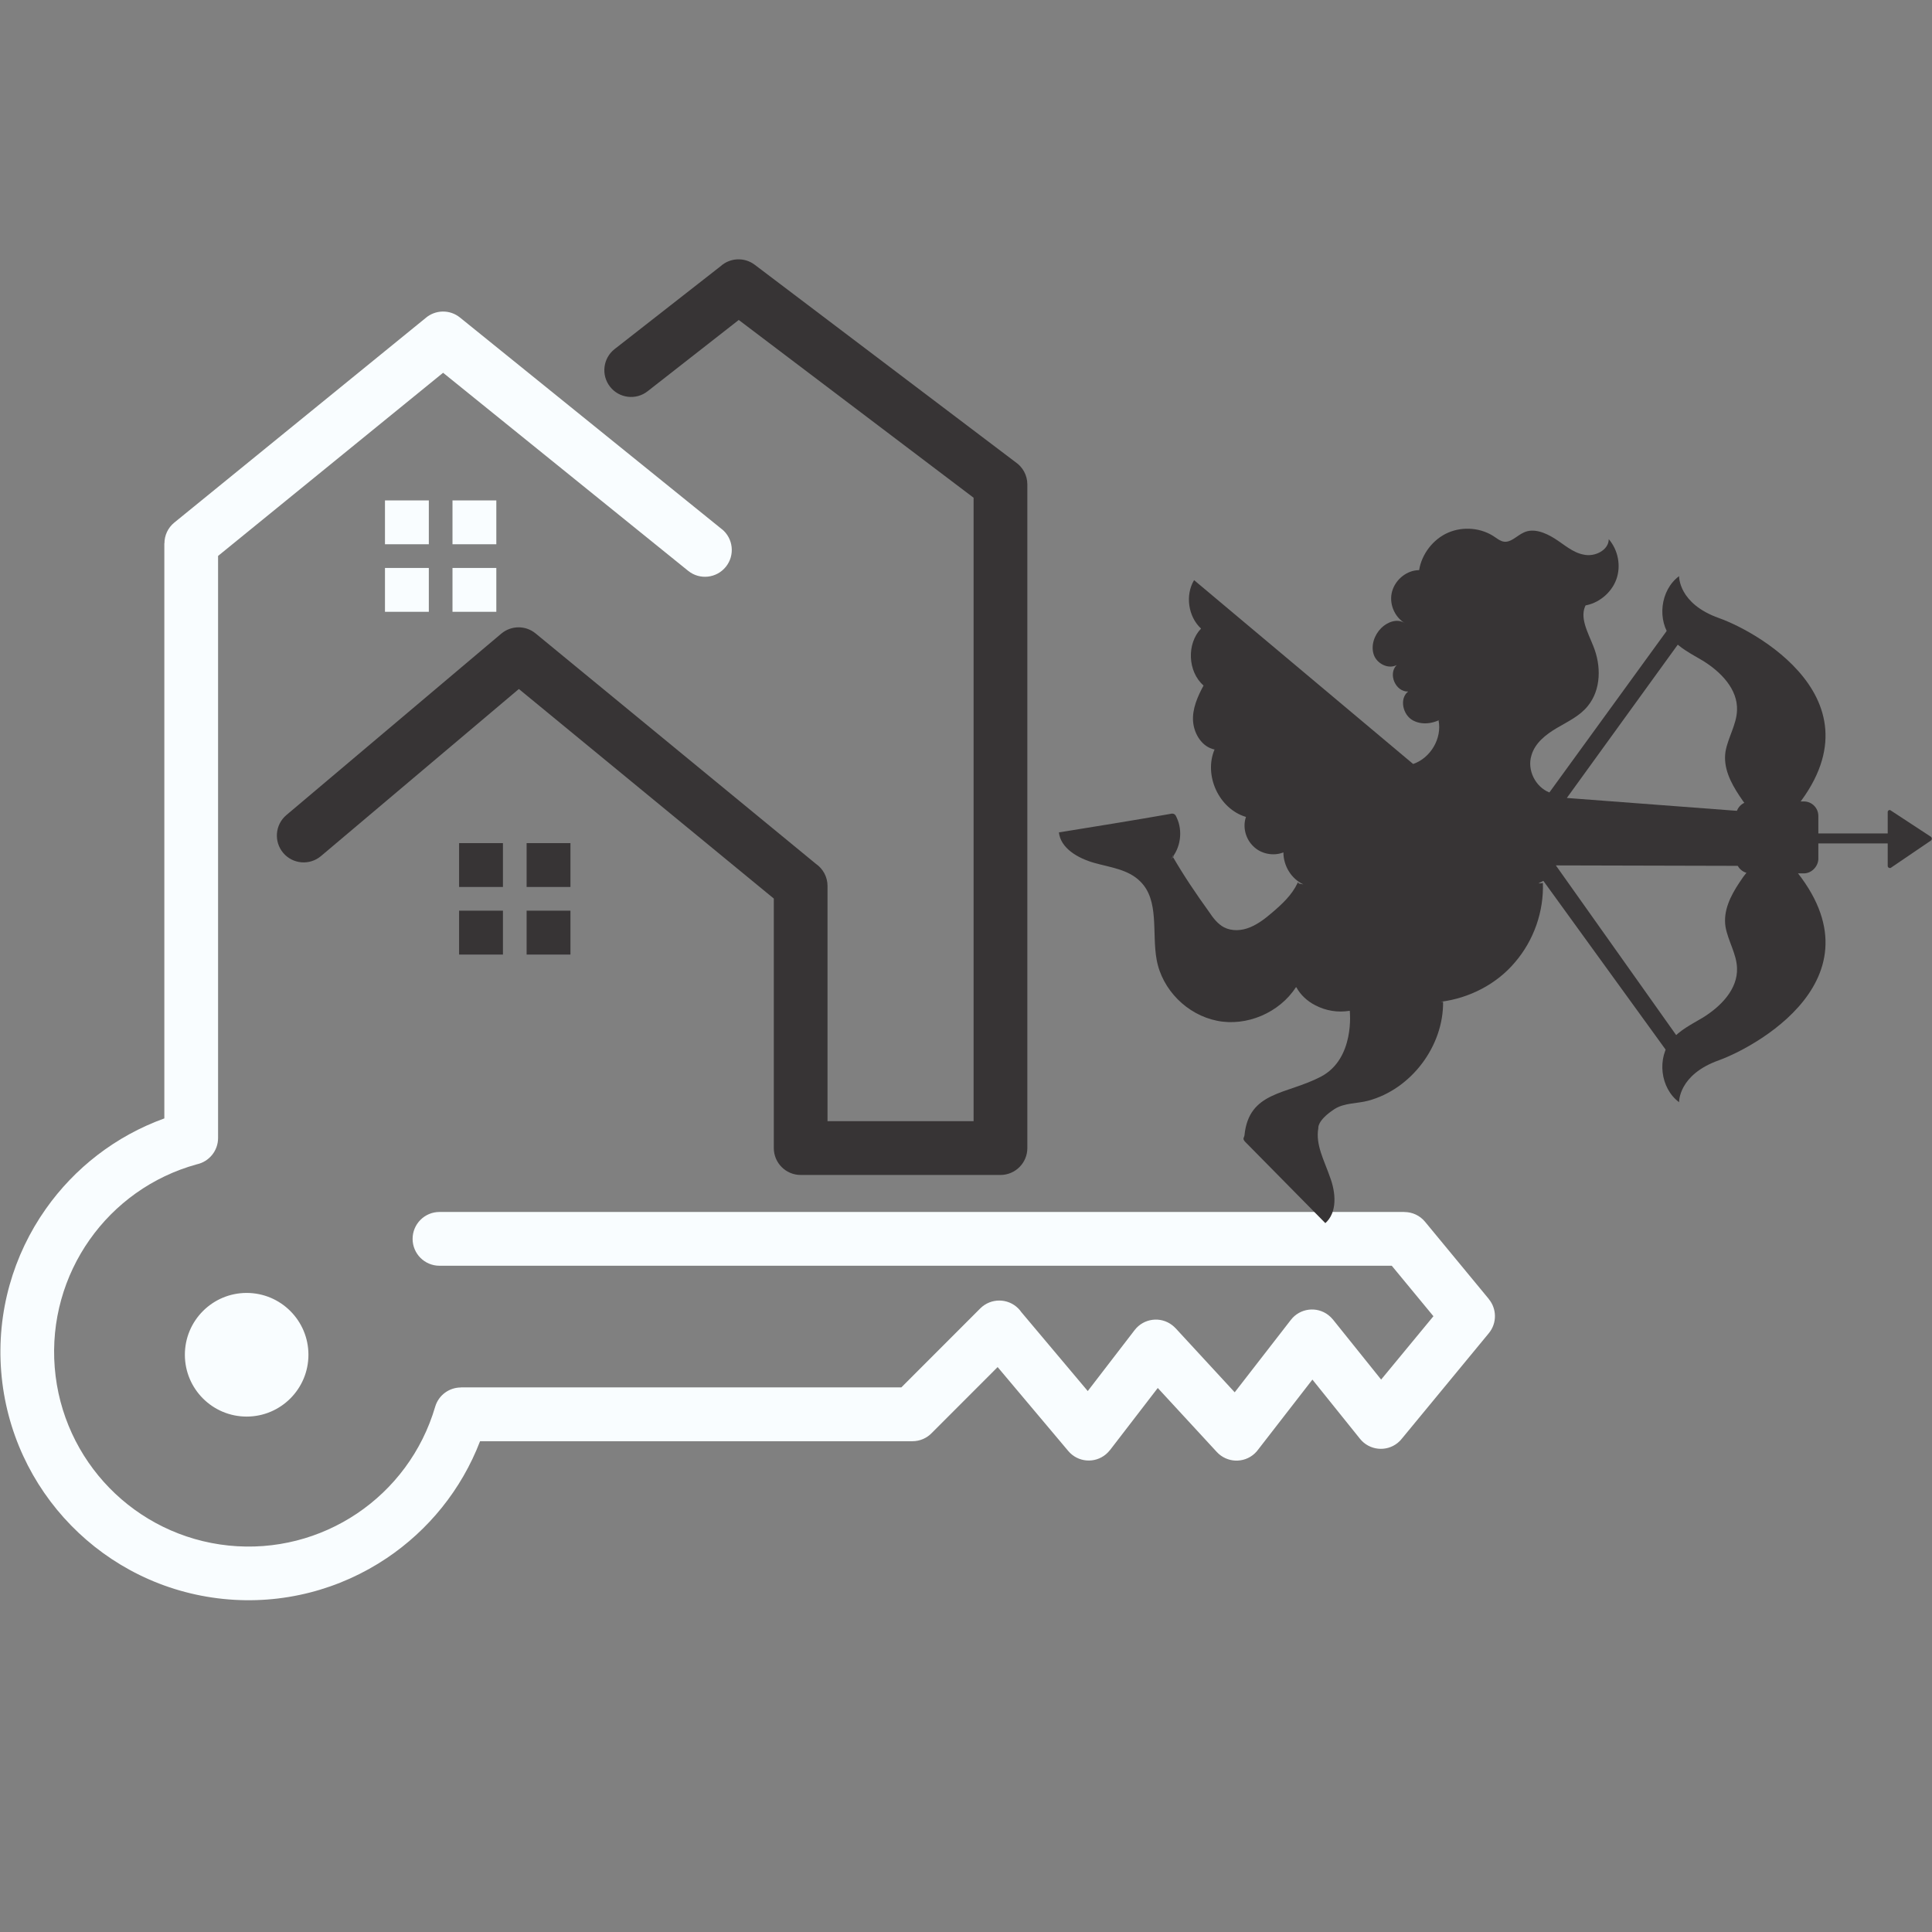 <svg xmlns="http://www.w3.org/2000/svg" xmlns:xlink="http://www.w3.org/1999/xlink" width="500" zoomAndPan="magnify" viewBox="0 0 375 375" height="500" preserveAspectRatio="xMidYMid meet" version="1.0"><rect x="0" y="0" width="375" height="375" fill="#808080" stroke="none"/><defs><clipPath id="2740f2b402"><path d="M 0 60 L 290.25 60 L 290.25 310.59 L 0 310.59 Z M 0 60 " clip-rule="nonzero"/></clipPath><clipPath id="d32458232f"><path d="M 53 50.34 L 200 50.34 L 200 229 L 53 229 Z M 53 50.34 " clip-rule="nonzero"/></clipPath><clipPath id="a434e2c6c1"><path d="M 205.523 102 L 342 102 L 342 237.691 L 205.523 237.691 Z M 205.523 102 " clip-rule="nonzero"/></clipPath></defs><g clip-path="url(#2740f2b402)"><path fill="#f9fdff" d="M 140.098 102.691 C 142.336 104.492 142.691 107.77 140.891 110.008 C 139.09 112.25 135.816 112.605 133.578 110.805 L 86.004 72.355 L 42.328 107.906 L 42.328 220.887 C 42.328 223.391 40.562 225.484 38.207 225.992 C 29.527 228.383 22.301 233.676 17.406 240.617 C 12.461 247.629 9.898 256.328 10.621 265.414 C 11.344 274.5 15.258 282.68 21.246 288.816 C 27.234 294.949 35.312 299.051 44.363 299.988 C 53.422 300.922 62.172 298.559 69.293 293.773 C 76.406 288.992 81.906 281.785 84.469 273.043 C 85.137 270.777 87.211 269.305 89.461 269.309 L 89.461 269.293 L 174.949 269.293 L 190.27 253.961 C 192.309 251.926 195.605 251.926 197.641 253.961 C 197.867 254.188 198.07 254.434 198.246 254.691 L 211.133 270.004 L 220.242 258.156 C 221.996 255.883 225.262 255.461 227.531 257.219 C 227.766 257.402 227.984 257.602 228.18 257.812 L 228.184 257.809 L 239.656 270.246 L 250.551 256.195 C 252.301 253.922 255.57 253.5 257.84 255.258 C 258.168 255.516 258.461 255.805 258.715 256.113 L 258.719 256.113 L 268.078 267.773 L 278.227 255.477 L 270.141 245.68 L 85.301 245.68 C 82.422 245.68 80.086 243.344 80.086 240.461 C 80.086 237.582 82.422 235.242 85.301 235.242 L 272.59 235.242 L 272.59 235.254 C 274.09 235.254 275.57 235.895 276.602 237.145 L 288.984 252.141 L 288.977 252.152 C 290.531 254.027 290.594 256.812 288.984 258.77 L 272.199 279.121 C 271.941 279.465 271.637 279.785 271.285 280.07 C 269.051 281.871 265.773 281.512 263.977 279.273 L 254.738 267.777 L 244.266 281.285 C 244.051 281.586 243.809 281.871 243.527 282.129 C 241.418 284.078 238.121 283.938 236.176 281.824 L 224.723 269.406 L 215.438 281.477 L 215.43 281.473 C 215.207 281.762 214.949 282.027 214.664 282.27 C 212.469 284.117 209.195 283.832 207.352 281.641 L 193.641 265.348 L 180.852 278.148 C 179.902 279.129 178.578 279.738 177.105 279.738 L 93.18 279.738 C 89.547 289.195 83.121 297.016 75.078 302.422 C 65.996 308.523 54.848 311.539 43.301 310.348 C 31.75 309.156 21.441 303.918 13.793 296.082 C 6.148 288.25 1.16 277.82 0.234 266.242 C -0.688 254.668 2.586 243.582 8.898 234.641 C 14.469 226.742 22.406 220.512 31.898 217.082 L 31.898 105.461 L 31.918 105.461 C 31.918 103.953 32.574 102.453 33.84 101.426 L 82.594 61.742 C 84.457 60.125 87.27 60.016 89.262 61.617 L 140.102 102.707 Z M 74.723 97.125 L 83.234 97.125 L 83.234 105.641 L 74.723 105.641 Z M 87.828 97.125 L 96.336 97.125 L 96.336 105.641 L 87.828 105.641 Z M 96.336 110.238 L 96.336 118.754 L 87.828 118.754 L 87.828 110.238 Z M 83.234 118.754 L 74.723 118.754 L 74.723 110.238 L 83.234 110.238 Z M 47.875 250.957 C 54.496 250.957 59.867 256.328 59.867 262.957 C 59.867 269.582 54.496 274.957 47.875 274.957 C 41.254 274.957 35.883 269.586 35.883 262.957 C 35.883 256.332 41.25 250.957 47.875 250.957 Z M 47.875 250.957 " fill-opacity="1" fill-rule="evenodd"/></g><g clip-path="url(#d32458232f)"><path fill="#373435" d="M 199.406 222.84 C 199.406 225.719 197.07 228.059 194.191 228.059 L 155.41 228.059 C 152.531 228.059 150.195 225.719 150.195 222.84 L 150.195 174.41 L 100.711 133.734 L 62.305 166.16 C 60.109 168.016 56.828 167.746 54.969 165.547 C 53.117 163.352 53.387 160.066 55.582 158.207 L 97.297 122.988 L 97.301 122.992 C 99.18 121.402 101.988 121.324 103.957 122.949 L 158.359 167.664 C 159.723 168.605 160.621 170.18 160.621 171.965 L 160.621 217.621 L 188.973 217.621 L 188.973 96.609 L 143.391 62.105 L 125.691 75.949 C 123.43 77.715 120.164 77.312 118.402 75.051 C 116.637 72.789 117.039 69.523 119.297 67.758 L 139.879 51.664 C 141.695 50.031 144.469 49.863 146.488 51.387 L 197.094 89.688 C 198.488 90.629 199.406 92.219 199.406 94.023 Z M 89.109 163.648 L 97.621 163.648 L 97.621 172.164 L 89.109 172.164 Z M 102.215 163.648 L 110.723 163.648 L 110.723 172.164 L 102.215 172.164 Z M 110.723 176.762 L 110.723 185.277 L 102.215 185.277 L 102.215 176.762 Z M 97.621 185.277 L 89.109 185.277 L 89.109 176.762 L 97.621 176.762 Z M 97.621 185.277 " fill-opacity="1" fill-rule="nonzero"/></g><path fill="#373435" d="M 337.637 154.492 C 335.891 151.875 334.438 148.965 334.922 145.863 C 335.406 143.148 337.055 140.625 337.152 137.91 C 337.344 133.742 333.953 130.348 330.469 128.215 C 328.336 126.953 326.012 125.789 324.461 123.949 C 321.559 120.457 322.234 114.543 325.914 111.828 C 325.914 111.828 325.723 117.16 333.664 119.973 C 341.605 122.785 368.145 137.719 345.191 160.504 C 345.191 160.504 341.508 160.504 337.637 154.492 Z M 337.637 154.492 " fill-opacity="1" fill-rule="nonzero"/><g clip-path="url(#a434e2c6c1)"><path fill="#373435" d="M 341.121 168.07 L 301.992 167.973 L 326.398 202.395 L 324.367 205.207 L 299.57 170.977 L 298.602 171.465 C 298.891 171.465 299.184 171.465 299.473 171.367 C 299.668 176.895 297.73 182.516 294.051 186.785 C 290.465 191.051 285.137 193.766 279.617 194.445 L 280.102 194.445 C 280.199 203.074 273.902 211.414 265.574 213.645 C 263.441 214.227 260.926 214.031 258.988 215.293 C 255.598 217.523 255.887 218.977 255.887 218.977 C 255.305 222.18 257.051 225.281 258.117 228.383 C 259.277 231.391 259.664 235.367 257.148 237.5 L 257.242 237.402 C 252.109 232.164 246.977 227.027 241.844 221.789 C 241.648 221.598 241.359 221.305 241.359 221.016 C 241.359 220.82 241.555 220.531 241.555 220.336 C 242.426 211.801 249.688 212.48 256.371 208.988 C 263.055 205.5 261.988 196.191 261.988 196.191 C 259.664 196.578 257.34 196.191 255.305 195.125 C 253.758 194.348 252.402 193.086 251.625 191.633 L 251.527 191.633 C 248.332 196.578 241.941 199.293 236.227 198.129 C 230.414 196.965 225.57 192.117 224.508 186.301 C 223.539 181.062 225.086 174.762 221.309 171.074 C 218.984 168.746 215.5 168.359 212.398 167.488 C 209.301 166.613 205.812 164.676 205.523 161.477 L 205.523 161.57 C 212.688 160.41 219.953 159.246 227.121 157.984 C 227.41 157.887 227.801 157.887 227.992 158.082 C 228.188 158.18 228.285 158.469 228.379 158.664 C 229.641 161.281 229.156 164.676 227.219 166.809 L 227.801 166.227 C 227.992 166.129 227.508 166.031 227.605 166.227 C 229.734 169.91 232.156 173.5 234.676 176.992 C 235.449 178.152 236.324 179.316 237.582 179.996 C 239.133 180.773 240.973 180.676 242.617 179.996 C 244.266 179.316 245.621 178.25 246.977 177.086 C 248.914 175.438 250.754 173.691 251.82 171.465 C 251.82 171.367 251.918 171.27 252.012 171.27 C 252.109 171.27 252.012 171.559 252.012 171.465 L 252.98 171.656 C 250.656 170.59 249.109 168.07 249.109 165.449 C 247.172 166.227 244.75 165.742 243.297 164.289 C 241.746 162.832 241.164 160.504 241.844 158.566 C 236.613 157.016 233.609 150.52 235.742 145.477 C 233.32 144.992 231.77 142.469 231.578 140.047 C 231.383 137.621 232.449 135.195 233.609 133.062 C 230.512 130.348 230.316 124.918 233.125 122.008 C 230.609 119.68 230.027 115.512 231.77 112.602 L 274.289 148.289 C 277.68 147.125 279.906 143.344 279.23 139.852 L 280.684 138.977 C 278.844 140.336 276.324 140.918 274.289 139.852 C 272.258 138.785 271.578 135.586 273.32 134.227 C 270.902 134.324 269.352 130.832 271.094 129.086 C 269.449 129.961 267.219 128.797 266.641 127.051 C 266.059 125.305 266.734 123.27 268.09 121.91 C 269.254 120.75 271.191 119.973 272.645 120.941 C 270.609 119.68 269.543 117.062 270.223 114.734 C 270.902 112.41 273.129 110.664 275.453 110.664 C 275.938 107.559 278.164 104.652 281.07 103.391 C 283.977 102.129 287.559 102.422 290.176 104.262 C 290.758 104.652 291.242 105.039 291.918 105.137 C 293.273 105.328 294.438 103.973 295.695 103.391 C 297.633 102.422 299.957 103.391 301.797 104.555 C 303.637 105.719 305.285 107.27 307.414 107.656 C 309.547 108.141 312.258 106.785 312.258 104.652 C 314.098 106.785 314.68 109.887 313.711 112.504 C 312.742 115.125 310.223 117.16 307.512 117.547 L 307.898 117.258 C 306.445 119.68 308.191 122.688 309.258 125.402 C 310.805 129.184 310.805 133.84 308.191 137.039 C 306.641 138.977 304.316 140.047 302.184 141.305 C 300.055 142.566 297.922 144.215 297.246 146.641 C 296.375 149.449 298.02 152.746 300.734 153.816 L 325.527 119.68 L 327.562 122.492 L 304.121 154.883 L 338.699 157.5 " fill-opacity="1" fill-rule="nonzero"/></g><path fill="#373435" d="M 337.637 171.27 C 335.891 173.887 334.438 176.797 334.922 179.898 C 335.406 182.613 337.055 185.137 337.152 187.852 C 337.344 192.02 333.953 195.414 330.469 197.547 C 328.336 198.809 326.012 199.973 324.461 201.812 C 321.559 205.305 322.234 211.219 325.914 213.938 C 325.914 213.938 325.723 208.602 333.664 205.789 C 341.605 202.883 368.145 188.043 345.191 165.258 C 345.191 165.258 341.508 165.258 337.637 171.27 Z M 337.637 171.27 " fill-opacity="1" fill-rule="nonzero"/><path fill="#373435" d="M 350.129 169.523 L 339.766 169.523 C 338.215 169.523 336.957 168.262 336.957 166.711 L 336.957 158.371 C 336.957 156.82 338.215 155.559 339.766 155.559 L 350.129 155.559 C 351.68 155.559 352.938 156.82 352.938 158.371 L 352.938 166.809 C 352.84 168.262 351.582 169.523 350.129 169.523 Z M 350.129 169.523 " fill-opacity="1" fill-rule="nonzero"/><path fill="#373435" d="M 320.008 163.707 C 320.008 163.707 350.906 163.707 366.207 163.707 C 368.34 163.707 370.371 163.707 373.277 163.707 C 374.246 163.707 374.246 161.766 373.277 161.766 C 357.781 161.766 342.09 161.766 326.785 161.766 C 324.656 161.766 321.945 161.766 320.008 161.766 C 318.07 161.766 318.07 163.707 320.008 163.707 C 320.008 163.707 318.07 163.707 320.008 163.707 Z M 320.008 163.707 " fill-opacity="1" fill-rule="nonzero"/><path fill="#373435" d="M 366.402 168.07 L 366.402 157.598 C 366.402 157.305 366.789 157.113 366.984 157.305 L 374.828 162.445 C 375.023 162.641 375.023 162.93 374.828 163.125 L 366.984 168.457 C 366.691 168.555 366.402 168.359 366.402 168.07 Z M 366.402 168.07 " fill-opacity="1" fill-rule="nonzero"/></svg>